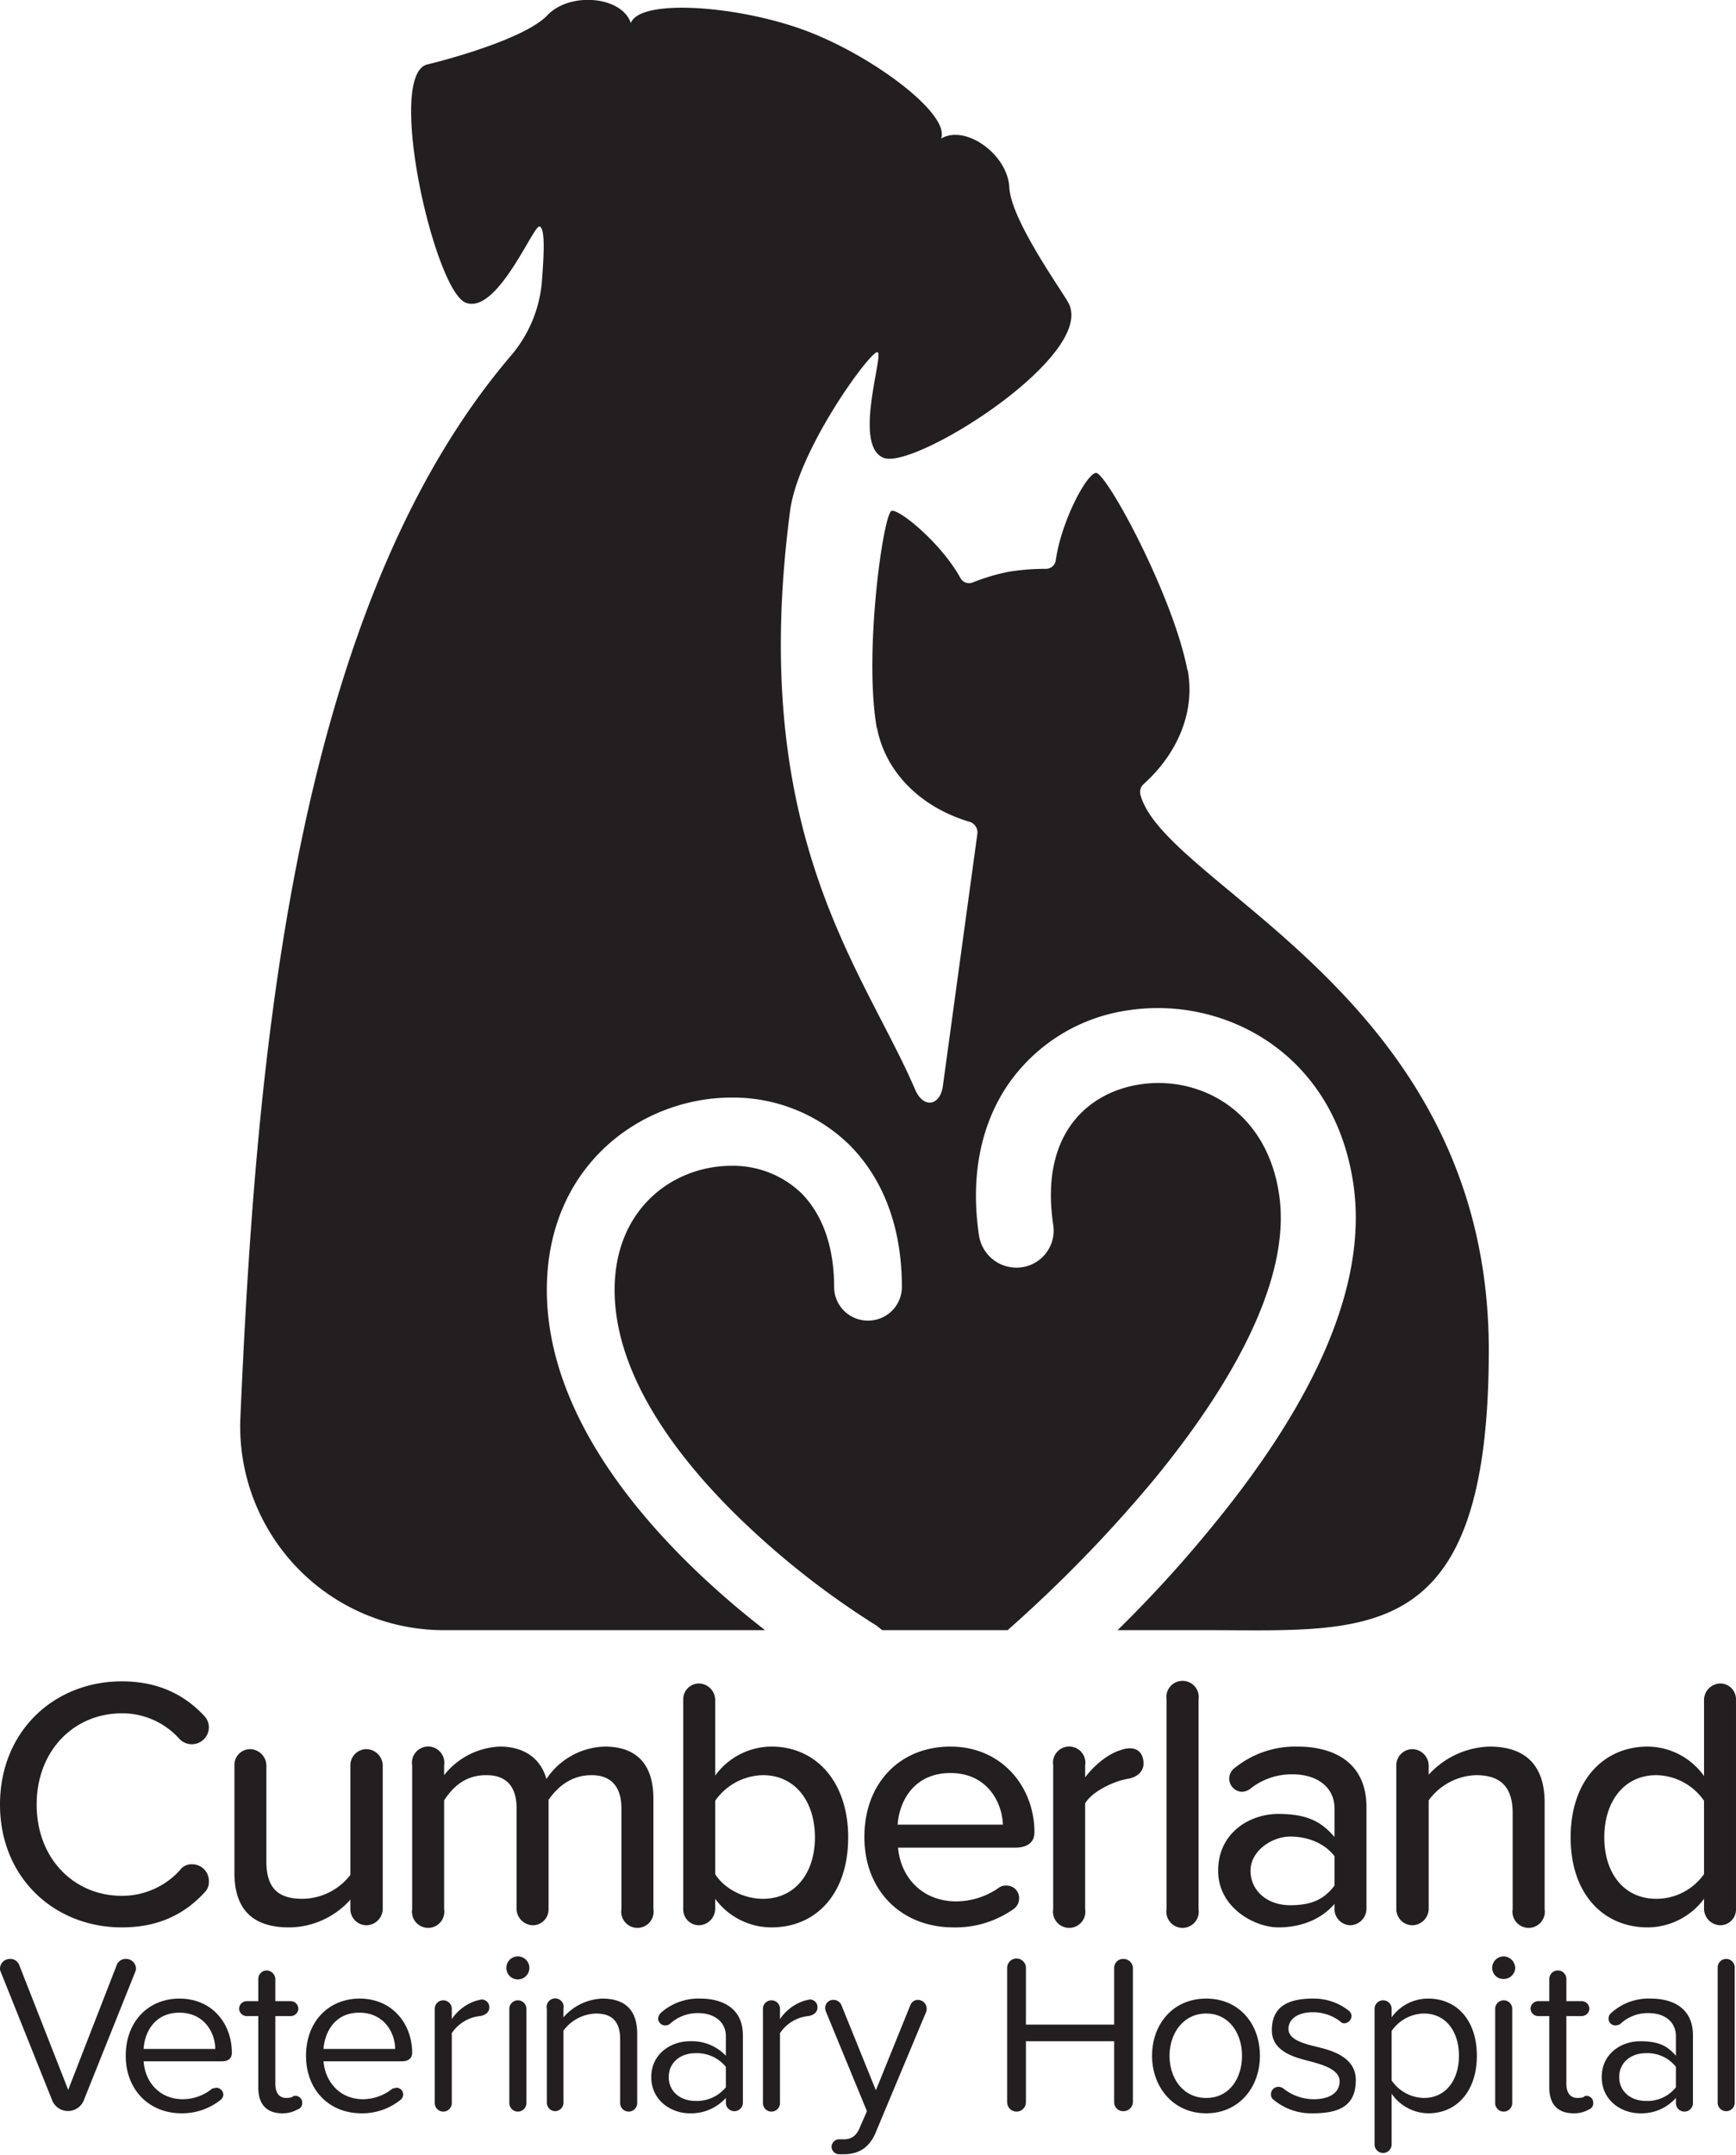 <svg xmlns="http://www.w3.org/2000/svg" width="407.3" height="505.3" viewBox="0 0 407.3 505.3"><path fill="#231f20" d="M12.3 492.7L.2 462.5a1.9 1.9 0 0 1-.2-.8 2.3 2.3 0 0 1 2.3-2.3 2.2 2.2 0 0 1 2.2 1.4L16 490.1l11.4-29.3a2.2 2.2 0 0 1 2.2-1.4 2.3 2.3 0 0 1 2.3 2.3 1.9 1.9 0 0 1-.2.8l-12.1 30.2a4 4 0 0 1-7.3 0zm29.8-24c7.8 0 12.3 6 12.3 12.7 0 1.3-.8 2-2.3 2H33.7c.3 4.8 3.7 8.9 9.2 8.9a11 11 0 0 0 6.9-2.5l.9-.2a1.7 1.7 0 0 1 1.7 1.6 1.7 1.7 0 0 1-.7 1.3 14.5 14.5 0 0 1-9.1 3.1c-7.6 0-13.1-5.5-13.1-13.5s5.3-13.4 12.6-13.4zm-8.4 11.8h16.8c0-3.8-2.6-8.5-8.4-8.5s-8.2 4.6-8.4 8.5zm37.2 12.7a1.5 1.5 0 0 1-1.1 1.5 7 7 0 0 1-3.6.9c-3.7 0-5.6-2.2-5.6-6v-16.8h-2.7a1.8 1.8 0 0 1-1.8-1.7 1.8 1.8 0 0 1 1.8-1.8h2.7v-5.2a2 2 0 0 1 2-2 2.1 2.1 0 0 1 2 2v5.2h3.6a1.8 1.8 0 0 1 1.8 1.8 1.8 1.8 0 0 1-1.8 1.7h-3.6v15.9c0 1.9.8 3.3 2.5 3.3s1.5-.5 2.1-.5a1.6 1.6 0 0 1 1.7 1.7zm13.5-24.5c7.7 0 12.3 6 12.3 12.7 0 1.3-.9 2-2.4 2H75.9c.4 4.8 3.8 8.9 9.3 8.9a11.2 11.2 0 0 0 6.9-2.5l.9-.2a1.6 1.6 0 0 1 1.6 1.6 1.7 1.7 0 0 1-.7 1.3 14.3 14.3 0 0 1-9.1 3.1c-7.6 0-13-5.5-13-13.5s5.3-13.4 12.6-13.4zm-8.5 11.8h16.8c0-3.8-2.6-8.5-8.4-8.5s-8.1 4.6-8.4 8.5zm38.9-9.7c0 1-.8 1.8-2.2 2a9.1 9.1 0 0 0-6.6 4v16.4a2 2 0 0 1-4 0v-22.1a2 2 0 0 1 4 0v2.4a11 11 0 0 1 5.7-4.3l1.3-.3a1.8 1.8 0 0 1 1.8 1.9zm4-9.3a2.7 2.7 0 0 1 5.4 0 2.7 2.7 0 0 1-5.4 0zm.7 31.7v-22.1a2 2 0 0 1 4 0v22.1a2 2 0 0 1-4 0zm30-16.2v16.2a2 2 0 0 1-4 0v-15c0-4.5-2.3-6-5.7-6a9.9 9.9 0 0 0-7.6 4v17a2 2 0 0 1-1.9 1.9 2 2 0 0 1-2-1.9v-22.1a2 2 0 1 1 3.9 0v2a12.6 12.6 0 0 1 9.1-4.4c5.4 0 8.2 2.7 8.2 8.3zm24.8.3v15.9a2 2 0 0 1-2.1 1.9 2 2 0 0 1-1.9-1.9V492a11 11 0 0 1-8.5 3.6c-4.3 0-9-3-9-8.5s4.7-8.4 9-8.4a11 11 0 0 1 8.5 3.4v-4.6c0-3.4-2.8-5.4-6.5-5.4a9.6 9.6 0 0 0-6.7 2.6 2.4 2.4 0 0 1-1 .3 1.7 1.7 0 0 1-1.7-1.6 2.1 2.1 0 0 1 .7-1.4 13.2 13.2 0 0 1 9.2-3.3c5.4 0 10 2.4 10 8.6zm-4 12.2v-4.8a8.8 8.8 0 0 0-7.1-3.2c-3.7 0-6.3 2.3-6.3 5.6s2.6 5.6 6.3 5.6a8.8 8.8 0 0 0 7.1-3.2zm21.5-18.7c0 1-.8 1.8-2.2 2a9.1 9.1 0 0 0-6.6 4v16.4a2 2 0 0 1-4 0v-22.1a2 2 0 0 1 4 0v2.4a11 11 0 0 1 5.7-4.3l1.3-.3a1.8 1.8 0 0 1 1.8 1.9zm5.2 30.9h.9c1.7 0 2.9-.6 3.8-2.7l1.7-3.9-9.6-23.3a2.4 2.4 0 0 1-.2-.8 1.9 1.9 0 0 1 2-2 2 2 0 0 1 1.8 1.2l8.1 20 8.1-20a1.9 1.9 0 0 1 1.8-1.2 2.1 2.1 0 0 1 1.9 2.8L205.5 500c-1.5 3.7-4.1 5.2-7.5 5.2h-1.2a1.8 1.8 0 0 1-1.7-1.7 1.8 1.8 0 0 1 1.9-1.8zm64.4-8.7v-14.3h-20.7V493a2.2 2.2 0 0 1-4.4 0v-31.5a2.2 2.2 0 0 1 4.4 0v13.3h20.7v-13.3a2.1 2.1 0 0 1 2.2-2.1 2.2 2.2 0 0 1 2.2 2.1V493a2.2 2.2 0 0 1-2.2 2.1 2.1 2.1 0 0 1-2.2-2.1zm8.9-10.9c0-7.4 4.9-13.4 12.7-13.4s12.6 6 12.6 13.4-4.9 13.5-12.6 13.5-12.7-6.1-12.7-13.5zm21.1 0c0-5.2-3-9.9-8.4-9.9s-8.6 4.7-8.6 9.9 3.1 9.9 8.6 9.9 8.4-4.7 8.4-9.9zm6.8 9a1.7 1.7 0 0 1 1.7-1.7 2 2 0 0 1 1.1.3 11.5 11.5 0 0 0 7.2 2.6c4 0 6.1-1.7 6.1-4.2s-3.2-3.7-6.6-4.6-9.3-2.1-9.3-7.4 3.5-7.4 9.6-7.4a13.2 13.2 0 0 1 8.4 2.8 1.7 1.7 0 0 1 .7 1.3 1.8 1.8 0 0 1-1.7 1.7 1.2 1.2 0 0 1-.9-.4 10.4 10.4 0 0 0-6.5-2.2c-3.5 0-5.7 1.6-5.7 3.9s2.9 3.3 6.2 4.1 9.6 2.2 9.6 7.9-3.4 7.8-10 7.8a13.8 13.8 0 0 1-9.2-3.1 1.5 1.5 0 0 1-.7-1.4zm48.3-9c0 8.3-4.7 13.5-11.4 13.5a10.6 10.6 0 0 1-8.6-4.6v11.9a2 2 0 0 1-4 0v-31.8a2 2 0 0 1 4 0v2a10.5 10.5 0 0 1 8.6-4.4c6.7 0 11.4 5.1 11.4 13.4zm-4.2 0c0-5.7-3.1-9.9-8.2-9.9a9.4 9.4 0 0 0-7.6 4.1v11.6a9.4 9.4 0 0 0 7.6 4.1c5.1 0 8.2-4.2 8.2-9.9zm7.8-20.6a2.7 2.7 0 0 1 2.7-2.7 2.8 2.8 0 0 1 2.7 2.7 2.7 2.7 0 0 1-2.7 2.6 2.6 2.6 0 0 1-2.7-2.6zm.7 31.7v-22.1a2 2 0 0 1 4 0v22.1a2 2 0 0 1-4 0zm23 0a1.5 1.5 0 0 1-1 1.5 7 7 0 0 1-3.6.9c-3.8 0-5.7-2.2-5.7-6v-16.8h-2.7a1.8 1.8 0 0 1-1.7-1.7 1.8 1.8 0 0 1 1.7-1.8h2.7v-5.2a2 2 0 0 1 4 0v5.2h3.6a1.8 1.8 0 0 1 1.8 1.8 1.8 1.8 0 0 1-1.8 1.7h-3.6v15.9c0 1.9.8 3.3 2.6 3.3s1.5-.5 2-.5a1.6 1.6 0 0 1 1.7 1.7zm23.4-15.9v15.9a2 2 0 0 1-4 0V492a10.8 10.8 0 0 1-8.4 3.6c-4.4 0-9-3-9-8.5s4.6-8.4 9-8.4 6.4 1.1 8.4 3.4v-4.6c0-3.4-2.7-5.4-6.4-5.4a9.4 9.4 0 0 0-6.7 2.6 2.9 2.9 0 0 1-1.1.3 1.6 1.6 0 0 1-1.6-1.6 1.7 1.7 0 0 1 .7-1.4 13 13 0 0 1 9.2-3.3c5.4 0 9.9 2.4 9.9 8.6zm-4 12.2v-4.8a8.5 8.5 0 0 0-7-3.2c-3.7 0-6.3 2.3-6.3 5.6s2.6 5.6 6.3 5.6a8.5 8.5 0 0 0 7-3.2zm9.8 3.7v-31.9a2 2 0 0 1 2.1-1.9 2 2 0 0 1 1.9 1.9v31.9a2 2 0 0 1-1.9 1.9 2 2 0 0 1-2.1-1.9zm-403-70c0-17.2 12.7-28.9 28.6-28.9 8.7 0 14.9 3.3 19.4 8.2a3.8 3.8 0 0 1 1 2.7 4 4 0 0 1-6.9 2.6 18 18 0 0 0-13.5-6c-11.3 0-20 8.8-20 21.4s8.7 21.4 20 21.4a18.3 18.3 0 0 0 13.6-6 3.3 3.3 0 0 1 2.9-1.4 3.9 3.9 0 0 1 3.9 4 3.4 3.4 0 0 1-1 2.6c-4.6 5-10.7 8.2-19.4 8.2C12.7 452 0 440.3 0 423.2zm89.8-9.2v33.7a3.9 3.9 0 0 1-3.8 3.8 3.8 3.8 0 0 1-3.8-3.8v-2.2a19.4 19.4 0 0 1-14.4 6.5c-8.6 0-12.8-4.3-12.8-12.8V414a3.7 3.7 0 0 1 3.7-3.8 3.9 3.9 0 0 1 3.8 3.8v22.6c0 6.7 3.3 8.7 8.5 8.7a14.4 14.4 0 0 0 11.2-5.6V414a3.8 3.8 0 0 1 3.7-3.8 3.9 3.9 0 0 1 3.9 3.8zm63.5 7.8v25.9a3.8 3.8 0 1 1-7.5 0v-23.6c0-4.7-2.1-7.8-7-7.8s-8.1 2.9-10.1 5.8v25.6a3.7 3.7 0 0 1-3.7 3.8 3.9 3.9 0 0 1-3.8-3.8v-23.6c0-4.7-2-7.8-7.1-7.8s-7.9 2.9-9.9 5.9v25.5a3.8 3.8 0 1 1-7.5 0V414a3.8 3.8 0 1 1 7.5 0v2.3a17.5 17.5 0 0 1 13.1-6.7c6.1 0 9.7 3.2 10.9 7.6a17 17 0 0 1 13.7-7.6c7.4 0 11.4 4.1 11.4 12.2zm45.7 9.1c0 13.2-7.5 21.1-18 21.1a16.4 16.4 0 0 1-13.2-6.7v2.4a3.9 3.9 0 0 1-3.8 3.8 3.7 3.7 0 0 1-3.7-3.8v-49.1a3.7 3.7 0 0 1 3.7-3.8 3.9 3.9 0 0 1 3.8 3.8v17.8a16.4 16.4 0 0 1 13.2-6.8c10.5 0 18 8.3 18 21.3zm-7.8 0c0-8.5-4.7-14.6-12.2-14.6a14 14 0 0 0-11.2 6v17.2c2 3.3 6.6 5.8 11.2 5.8 7.5 0 12.2-6 12.2-14.4zm31.8-21.3c12.1 0 19.7 9.5 19.7 20.1 0 2.3-1.6 3.6-4.5 3.6h-27.5c.6 6.9 5.6 12.6 13.7 12.6a17.6 17.6 0 0 0 10.1-3.3 2.7 2.7 0 0 1 1.6-.4 2.9 2.9 0 0 1 3 3 3 3 0 0 1-1.3 2.5 23.6 23.6 0 0 1-14.1 4.3c-12.1 0-20.9-8.5-20.9-21.2s8.4-21.2 20.2-21.2zm-12.4 18.3h24.7c-.2-5.4-3.8-12.1-12.3-12.1s-12 6.5-12.4 12.1zm57.7-14.3c0 1.7-1.3 3.2-3.9 3.6s-8 2.7-9.8 5.7v24.8a3.8 3.8 0 1 1-7.5 0V414a3.8 3.8 0 1 1 7.5 0v2.8c2.3-3 5.4-5.5 8.4-6.4a6.3 6.3 0 0 1 2.1-.4c2.2 0 3.2 1.6 3.2 3.6zm5.4 34.1v-49.1a3.8 3.8 0 1 1 7.5 0v49.1a3.8 3.8 0 1 1-7.5 0zm46.9-23.9v23.9a3.9 3.9 0 0 1-3.8 3.8 3.8 3.8 0 0 1-3.7-3.8v-1.2c-3.1 3.6-7.8 5.5-13.2 5.5s-14.1-4.5-14.1-13.3 7.3-13.3 14.1-13.3 10.1 1.8 13.2 5.4v-6.7c0-5-4.1-8-9.9-8a15.6 15.6 0 0 0-10 3.5 3.5 3.5 0 0 1-1.8.6 3.1 3.1 0 0 1-3-3.1 3.1 3.1 0 0 1 1.3-2.5 22.6 22.6 0 0 1 14.7-5c8.8 0 16.2 3.9 16.2 14.2zm-7.5 18.4v-6.9c-2.3-3-6.2-4.6-10.4-4.6s-9.3 3.3-9.3 8 3.9 8.1 9.3 8.1 8.1-1.6 10.4-4.6zm49.3-19.5v25a3.8 3.8 0 1 1-7.5 0v-22.5c0-6.7-3.4-8.9-8.6-8.9a14.3 14.3 0 0 0-11.1 5.9v25.5a3.9 3.9 0 0 1-3.8 3.8 3.8 3.8 0 0 1-3.8-3.8V414a3.8 3.8 0 0 1 3.7-3.8 3.9 3.9 0 0 1 3.9 3.8v2.2a20 20 0 0 1 14.3-6.6c8.5 0 12.9 4.5 12.9 13.1zm44.9-24.1v49.1a3.7 3.7 0 0 1-3.7 3.8 3.9 3.9 0 0 1-3.8-3.8v-2.4a16.6 16.6 0 0 1-13.2 6.7c-10.5 0-18.1-7.9-18.1-21.1s7.6-21.3 18.1-21.3a16.4 16.4 0 0 1 13.2 6.9v-17.9a3.9 3.9 0 0 1 3.8-3.8 3.7 3.7 0 0 1 3.7 3.8zm-7.5 40.9v-17.2a13.9 13.9 0 0 0-11.2-6c-7.5 0-12.2 6.1-12.2 14.6s4.7 14.4 12.2 14.4a13.7 13.7 0 0 0 11.2-5.8zm-132.2-253a2.5 2.5 0 0 1 .7-2.6c7.9-7.1 12.1-16.8 10.4-26.5v-.2h-.1c-3.4-17.7-19.2-46.7-21.5-46.3s-8.1 11.4-9.4 20.5a2.3 2.3 0 0 1-2.3 2 53 53 0 0 0-8.8.7 47.8 47.8 0 0 0-8.4 2.5 2.3 2.3 0 0 1-2.9-1.1c-4.4-8-14.2-16.1-16.1-15.7s-6.6 33.1-3.5 50.9h.1v.2c2.1 10.5 10.5 18.5 21.6 21.8a2.6 2.6 0 0 1 1.9 2.9l-8.1 59.2c-.7 4.6-4.6 5.2-6.5.7-12.1-28.2-39.4-59.7-29.3-135.9 2-14.4 19-37.6 20.5-37s-5.9 22.1 1.5 24.8 50.2-24.3 43.2-36.5c-1.7-3.1-13.4-19.3-13.8-27s-10.3-14.8-16-11.4c2.2-5.8-16.3-19.6-32-25.4S150.2-.4 148 5.4c-2.1-6.3-14.3-7.4-19.6-1.8s-24.6 10.7-28.1 11.5c-9.9 2.3 1.6 53.1 9 55.9s15.9-18.4 17.3-17.9 1 6.9.5 13.4a30.7 30.7 0 0 1-7.3 17c-51.9 60.9-59.9 169.3-63.4 248.9a47.8 47.8 0 0 0 47.8 49.9h75.3c-20.5-15.9-51.2-45.6-51.2-79.8 0-29.3 22.3-45.1 43.3-45.1a39 39 0 0 1 27.8 11.2c8 8.1 12.2 19.5 12.2 33.2a7.9 7.9 0 0 1-8 7.9 7.9 7.9 0 0 1-7.9-7.9c0-9.4-2.7-16.9-7.6-21.9a23.1 23.1 0 0 0-16.5-6.5c-13.6 0-27.4 10-27.4 29.1 0 21.1 16.4 41.2 30.2 54.4a194.8 194.8 0 0 0 31.2 24.3l1.4 1.1h29.4a321.4 321.4 0 0 0 34.5-35.5c21.7-26.5 31.8-49.5 29.2-66.7-2.9-19.7-18.6-27.9-32.6-25.8-12 1.8-23.6 11.4-20.4 32.9a8.7 8.7 0 0 1-7.4 10 8.9 8.9 0 0 1-10-7.4c-2.7-18.1 2.7-30 7.7-36.7a41.3 41.3 0 0 1 27.5-16.2c22.1-3.3 48 9.8 52.6 40.6 3.4 22.6-7.8 49.7-33.2 80.6a296 296 0 0 1-22.1 24.2h21.4c37.7 0 65.7 3.9 65.7-65.7 0-82.6-75.6-108.5-81.7-130.1z"/></svg>
